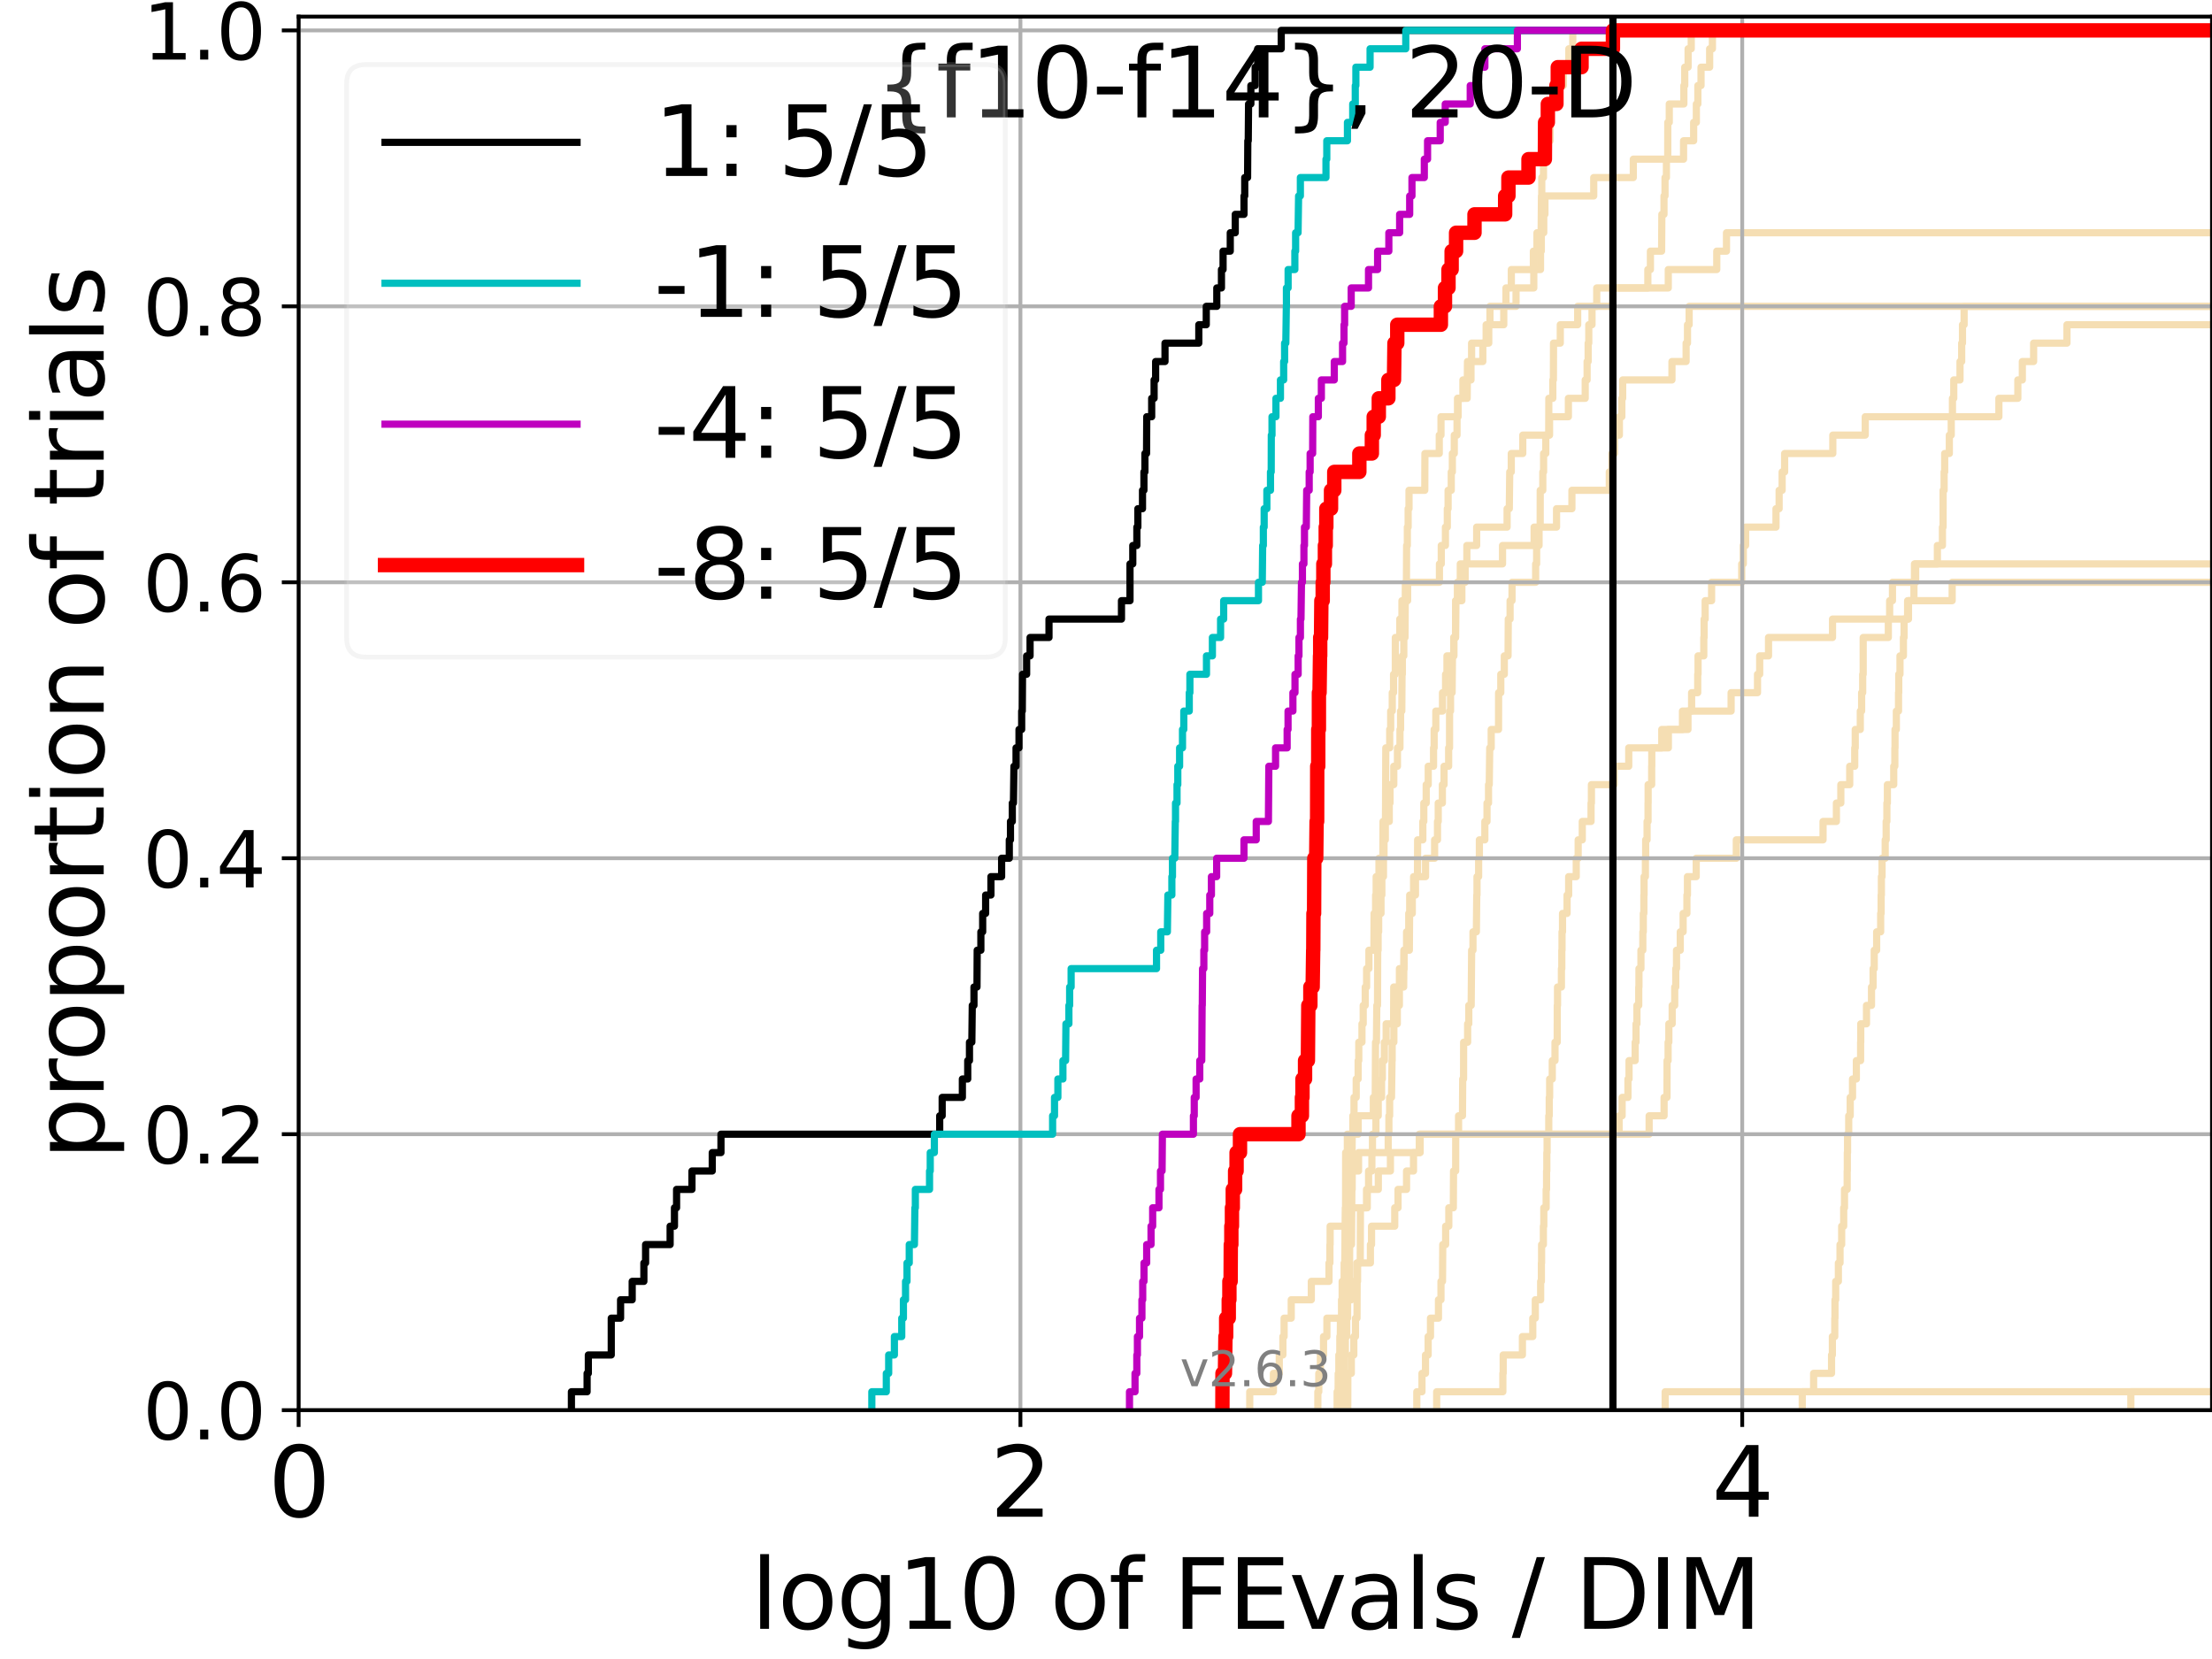 <?xml version="1.0" encoding="utf-8" standalone="no"?>
<!DOCTYPE svg PUBLIC "-//W3C//DTD SVG 1.1//EN"
  "http://www.w3.org/Graphics/SVG/1.1/DTD/svg11.dtd">
<svg xmlns:xlink="http://www.w3.org/1999/xlink" width="460.8pt" height="345.6pt" viewBox="0 0 460.8 345.6" xmlns="http://www.w3.org/2000/svg" version="1.1">
 <defs>
  <style type="text/css">*{stroke-linejoin: round; stroke-linecap: butt}</style>
 </defs>
 <g id="figure_1">
  <g id="patch_1">
   <path d="M 0 345.6 
L 460.8 345.6 
L 460.8 0 
L 0 0 
z
" style="fill: #ffffff"/>
  </g>
  <g id="axes_1">
   <g id="patch_2">
    <path d="M 62.208 293.76 
L 460.8 293.76 
L 460.8 3.456 
L 62.208 3.456 
z
" style="fill: #ffffff"/>
   </g>
   <g id="line2d_1"/>
   <g id="line2d_2"/>
   <g id="line2d_3"/>
   <g id="line2d_4">
    <path d="M 280.765 293.76 
L 280.781 286.095 
L 281.507 286.095 
L 281.507 282.263 
L 282.026 282.263 
L 282.026 278.43 
L 282.369 278.43 
L 282.369 274.598 
L 282.689 274.598 
L 282.718 266.933 
L 282.807 266.933 
L 282.807 263.101 
L 283.364 263.101 
L 283.404 251.604 
L 284.673 251.604 
L 284.673 247.771 
L 285.101 247.771 
L 285.101 243.939 
L 285.791 243.939 
L 285.791 240.106 
L 285.911 240.106 
L 285.911 236.274 
L 286.632 236.274 
L 286.632 232.442 
L 287.111 232.442 
L 287.111 228.609 
L 287.808 228.609 
L 287.808 224.777 
L 287.967 224.777 
L 287.967 220.944 
L 288.385 220.944 
L 288.385 217.112 
L 288.761 217.112 
L 288.761 213.28 
L 290.312 213.28 
L 290.343 205.615 
L 291.526 205.615 
L 291.526 201.782 
L 292.492 201.782 
L 292.492 197.95 
L 293.593 197.95 
L 293.646 190.285 
L 294.205 190.285 
L 294.205 186.453 
L 294.479 186.453 
L 294.479 182.621 
L 296.969 182.621 
L 296.969 178.788 
L 298.855 178.788 
L 298.855 174.956 
L 299.456 174.956 
L 299.456 171.123 
L 299.609 171.123 
L 299.609 167.291 
L 300.473 167.291 
L 300.473 163.459 
L 300.826 163.459 
L 300.826 159.626 
L 301.776 159.626 
L 301.776 155.794 
L 301.966 155.794 
L 301.972 148.129 
L 302.174 148.129 
L 302.174 144.297 
L 302.503 144.297 
L 302.575 136.632 
L 302.871 136.632 
L 302.871 132.799 
L 303.207 132.799 
L 303.244 125.135 
L 303.604 125.135 
L 303.604 121.302 
L 304.206 121.302 
L 304.206 117.47 
L 305.574 117.47 
L 305.574 113.637 
L 307.618 113.637 
L 307.618 109.805 
L 313.957 109.805 
L 313.957 105.973 
L 314.414 105.973 
L 314.506 98.308 
L 314.827 98.308 
L 314.827 94.475 
L 317.222 94.475 
L 317.222 90.643 
L 322.8 90.643 
L 322.8 86.811 
L 326.723 86.811 
L 326.723 82.978 
L 330.228 82.978 
L 330.228 79.146 
L 330.622 79.146 
L 330.622 75.313 
L 330.841 75.313 
L 330.841 71.481 
L 330.971 71.481 
L 330.971 67.649 
L 331.647 67.649 
L 331.647 63.816 
L 332.628 63.816 
L 332.628 59.984 
L 347.533 59.984 
L 347.533 56.151 
L 357.635 56.151 
L 357.635 52.319 
L 359.661 52.319 
L 359.661 48.487 
L 359.661 48.487 
L 460.8 48.487 
L 460.8 48.487 
" clip-path="url(#pbc0cf08d7f)" style="fill: none; stroke: #f5deb3; stroke-width: 1.5; stroke-linecap: square"/>
   </g>
   <g id="line2d_5"/>
   <g id="line2d_6"/>
   <g id="line2d_7">
    <path d="M 279.977 293.76 
L 280.08 282.263 
L 280.262 282.263 
L 280.262 278.43 
L 280.55 278.43 
L 280.55 274.598 
L 280.733 274.598 
L 280.733 270.766 
L 280.969 270.766 
L 280.969 266.933 
L 281.127 266.933 
L 281.163 259.268 
L 281.544 259.268 
L 281.619 247.771 
L 281.682 247.771 
L 281.682 243.939 
L 283.013 243.939 
L 283.013 240.106 
L 289.188 240.106 
L 289.188 236.274 
L 289.333 236.274 
L 289.333 232.442 
L 289.49 232.442 
L 289.49 228.609 
L 289.876 228.609 
L 289.985 220.944 
L 290.014 220.944 
L 290.014 217.112 
L 290.368 217.112 
L 290.368 213.28 
L 291.084 213.28 
L 291.084 209.447 
L 291.516 209.447 
L 291.516 205.615 
L 292.41 205.615 
L 292.473 197.95 
L 293.014 197.95 
L 293.014 194.118 
L 293.468 194.118 
L 293.468 190.285 
L 293.666 190.285 
L 293.666 186.453 
L 294.869 186.453 
L 294.869 182.621 
L 295.287 182.621 
L 295.32 174.956 
L 296.402 174.956 
L 296.402 171.123 
L 296.605 171.123 
L 296.605 167.291 
L 297.104 167.291 
L 297.104 163.459 
L 297.526 163.459 
L 297.526 159.626 
L 298.634 159.626 
L 298.634 155.794 
L 298.759 155.794 
L 298.759 151.961 
L 299.106 151.961 
L 299.106 148.129 
L 300.499 148.129 
L 300.499 144.297 
L 301.142 144.297 
L 301.142 140.464 
L 301.428 140.464 
L 301.428 136.632 
L 302.839 136.632 
L 302.839 132.799 
L 303.223 132.799 
L 303.269 125.135 
L 304.533 125.135 
L 304.533 121.302 
L 305.214 121.302 
L 305.214 117.47 
L 313.003 117.47 
L 313.003 113.637 
L 319.586 113.637 
L 319.586 109.805 
L 324.256 109.805 
L 324.256 105.973 
L 327.458 105.973 
L 327.458 102.14 
L 335.249 102.14 
L 335.249 98.308 
L 335.807 98.308 
L 335.807 94.475 
L 336.339 94.475 
L 336.339 90.643 
L 337.349 90.643 
L 337.349 86.811 
L 337.861 86.811 
L 337.861 82.978 
L 338.036 82.978 
L 338.036 79.146 
L 348.3 79.146 
L 348.3 75.313 
L 351.247 75.313 
L 351.247 71.481 
L 351.537 71.481 
L 351.537 67.649 
L 351.88 67.649 
L 351.88 63.816 
L 461.8 63.816 
L 461.8 63.816 
" clip-path="url(#pbc0cf08d7f)" style="fill: none; stroke: #f5deb3; stroke-width: 1.5; stroke-linecap: square"/>
   </g>
   <g id="line2d_8"/>
   <g id="line2d_9">
    <path d="M 278.548 293.76 
L 278.548 289.928 
L 278.828 289.928 
L 278.828 286.095 
L 278.976 286.095 
L 278.976 282.263 
L 279.125 282.263 
L 279.125 278.43 
L 279.419 278.43 
L 279.419 274.598 
L 279.591 274.598 
L 279.591 270.766 
L 279.898 270.766 
L 279.898 266.933 
L 280.012 266.933 
L 280.012 263.101 
L 280.144 263.101 
L 280.251 251.604 
L 280.309 251.604 
L 280.323 240.106 
L 280.678 240.106 
L 280.678 236.274 
L 282.932 236.274 
L 282.932 232.442 
L 286.093 232.442 
L 286.093 228.609 
L 286.486 228.609 
L 286.547 217.112 
L 286.736 217.112 
L 286.814 209.447 
L 286.963 209.447 
L 287.003 197.95 
L 287.088 197.95 
L 287.088 194.118 
L 287.201 194.118 
L 287.201 190.285 
L 287.689 190.285 
L 287.689 186.453 
L 287.867 186.453 
L 287.867 182.621 
L 288.2 182.621 
L 288.2 178.788 
L 288.313 178.788 
L 288.313 174.956 
L 288.586 174.956 
L 288.586 171.123 
L 289.408 171.123 
L 289.408 167.291 
L 289.566 167.291 
L 289.566 163.459 
L 290.35 163.459 
L 290.35 159.626 
L 291.116 159.626 
L 291.116 155.794 
L 291.638 155.794 
L 291.638 151.961 
L 291.769 151.961 
L 291.769 148.129 
L 292.022 148.129 
L 292.07 140.464 
L 292.14 140.464 
L 292.14 136.632 
L 292.44 136.632 
L 292.44 132.799 
L 292.689 132.799 
L 292.767 121.302 
L 292.986 121.302 
L 293.024 113.637 
L 293.176 113.637 
L 293.176 109.805 
L 293.343 109.805 
L 293.343 105.973 
L 293.523 105.973 
L 293.523 102.14 
L 296.806 102.14 
L 296.838 94.475 
L 299.825 94.475 
L 299.825 90.643 
L 300.185 90.643 
L 300.185 86.811 
L 303.632 86.811 
L 303.632 82.978 
L 305.64 82.978 
L 305.703 75.313 
L 308.898 75.313 
L 308.898 71.481 
L 310.136 71.481 
L 310.136 67.649 
L 313.263 67.649 
L 313.263 63.816 
L 315.817 63.816 
L 315.817 59.984 
L 319.519 59.984 
L 319.519 56.151 
L 320.916 56.151 
L 320.916 52.319 
L 321.081 52.319 
L 321.081 48.487 
L 321.591 48.487 
L 321.591 44.654 
L 321.836 44.654 
L 321.836 40.822 
L 332.005 40.822 
L 332.005 36.989 
L 340.248 36.989 
L 340.248 33.157 
L 350.718 33.157 
L 350.718 29.325 
L 352.818 29.325 
L 352.818 25.492 
L 353.382 25.492 
L 353.382 21.66 
L 353.698 21.66 
L 353.698 17.827 
L 354.356 17.827 
L 354.356 13.995 
L 356.15 13.995 
L 356.15 10.163 
L 356.728 10.163 
L 356.728 6.33 
L 356.728 6.33 
L 460.8 6.33 
L 460.8 6.33 
" clip-path="url(#pbc0cf08d7f)" style="fill: none; stroke: #f5deb3; stroke-width: 1.5; stroke-linecap: square"/>
   </g>
   <g id="line2d_10"/>
   <g id="line2d_11">
    <path d="M 443.892 293.76 
L 443.892 289.928 
L 461.8 289.928 
" clip-path="url(#pbc0cf08d7f)" style="fill: none; stroke: #f5deb3; stroke-width: 1.5; stroke-linecap: square"/>
   </g>
   <g id="line2d_12">
    <path d="M 346.885 293.76 
L 346.885 289.928 
L 346.885 289.928 
L 346.885 289.928 
L 460.8 289.928 
" clip-path="url(#pbc0cf08d7f)" style="fill: none; stroke: #f5deb3; stroke-width: 1.5; stroke-linecap: square"/>
   </g>
   <g id="line2d_13"/>
   <g id="line2d_14"/>
   <g id="line2d_15"/>
   <g id="line2d_16">
    <path clip-path="url(#pbc0cf08d7f)" style="fill: none; stroke: #f5deb3; stroke-width: 1.5; stroke-linecap: square"/>
   </g>
   <g id="line2d_17">
    <path d="M 375.442 293.76 
L 375.442 289.928 
L 377.81 289.928 
L 377.81 286.095 
L 381.543 286.095 
L 381.543 282.263 
L 381.716 282.263 
L 381.716 278.43 
L 382.217 278.43 
L 382.217 274.598 
L 382.261 274.598 
L 382.261 270.766 
L 382.408 270.766 
L 382.408 266.933 
L 382.968 266.933 
L 382.968 263.101 
L 383.31 263.101 
L 383.31 259.268 
L 383.655 259.268 
L 383.655 255.436 
L 384.076 255.436 
L 384.076 251.604 
L 384.241 251.604 
L 384.241 247.771 
L 384.801 247.771 
L 384.801 243.939 
L 384.829 243.939 
L 384.829 240.106 
L 384.88 240.106 
L 384.88 236.274 
L 385.119 236.274 
L 385.119 232.442 
L 385.431 232.442 
L 385.431 228.609 
L 385.914 228.609 
L 385.914 224.777 
L 386.713 224.777 
L 386.713 220.944 
L 387.598 220.944 
L 387.598 217.112 
L 387.63 217.112 
L 387.63 213.28 
L 388.826 213.28 
L 388.826 209.447 
L 389.869 209.447 
L 389.869 205.615 
L 390.2 205.615 
L 390.2 201.782 
L 390.438 201.782 
L 390.438 197.95 
L 390.943 197.95 
L 390.943 194.118 
L 391.777 194.118 
L 391.777 190.285 
L 391.874 190.285 
L 391.874 186.453 
L 391.93 186.453 
L 391.93 182.621 
L 392.066 182.621 
L 392.066 178.788 
L 392.722 178.788 
L 392.722 174.956 
L 392.922 174.956 
L 392.922 171.123 
L 393.071 171.123 
L 393.071 167.291 
L 393.177 167.291 
L 393.177 163.459 
L 394.498 163.459 
L 394.498 159.626 
L 394.73 159.626 
L 394.73 155.794 
L 394.769 155.794 
L 394.769 151.961 
L 395.044 151.961 
L 395.044 148.129 
L 395.497 148.129 
L 395.497 144.297 
L 395.544 144.297 
L 395.544 140.464 
L 395.802 140.464 
L 395.802 136.632 
L 396.516 136.632 
L 396.516 132.799 
L 396.656 132.799 
L 396.656 128.967 
L 397.391 128.967 
L 397.391 125.135 
L 398.709 125.135 
L 398.709 121.302 
L 399.069 121.302 
L 399.069 117.47 
L 403.593 117.47 
L 403.593 113.637 
L 404.645 113.637 
L 404.645 109.805 
L 404.782 109.805 
L 404.782 105.973 
L 404.787 105.973 
L 404.787 102.14 
L 404.995 102.14 
L 404.995 98.308 
L 405.113 98.308 
L 405.113 94.475 
L 406.083 94.475 
L 406.083 90.643 
L 406.478 90.643 
L 406.478 86.811 
L 406.73 86.811 
L 406.73 82.978 
L 407.005 82.978 
L 407.005 79.146 
L 408.305 79.146 
L 408.305 75.313 
L 408.655 75.313 
L 408.655 71.481 
L 408.821 71.481 
L 408.821 67.649 
L 409.163 67.649 
L 409.163 63.816 
L 409.163 63.816 
L 409.163 63.816 
L 460.8 63.816 
" clip-path="url(#pbc0cf08d7f)" style="fill: none; stroke: #f5deb3; stroke-width: 1.5; stroke-linecap: square"/>
   </g>
   <g id="line2d_18">
    <path d="M 260.345 293.76 
L 260.345 289.928 
L 265.272 289.928 
L 265.272 286.095 
L 266.494 286.095 
L 266.494 282.263 
L 267.246 282.263 
L 267.246 278.43 
L 267.505 278.43 
L 267.505 274.598 
L 268.988 274.598 
L 268.988 270.766 
L 273.17 270.766 
L 273.17 266.933 
L 276.855 266.933 
L 276.855 263.101 
L 277.046 263.101 
L 277.046 259.268 
L 277.089 259.268 
L 277.089 255.436 
L 281.085 255.436 
L 281.085 251.604 
L 284.831 251.604 
L 284.831 247.771 
L 287.13 247.771 
L 287.13 243.939 
L 289.651 243.939 
L 289.651 240.106 
L 295.845 240.106 
L 295.845 236.274 
L 337.29 236.274 
L 337.29 232.442 
L 337.918 232.442 
L 337.918 228.609 
L 339.132 228.609 
L 339.132 224.777 
L 339.36 224.777 
L 339.36 220.944 
L 340.633 220.944 
L 340.633 217.112 
L 340.817 217.112 
L 340.817 213.28 
L 341.001 213.28 
L 341.001 209.447 
L 341.379 209.447 
L 341.379 205.615 
L 341.425 205.615 
L 341.425 201.782 
L 341.839 201.782 
L 341.839 197.95 
L 342.229 197.95 
L 342.229 194.118 
L 342.33 194.118 
L 342.33 190.285 
L 342.446 190.285 
L 342.446 186.453 
L 342.488 186.453 
L 342.488 182.621 
L 342.769 182.621 
L 342.769 178.788 
L 342.823 178.788 
L 342.823 174.956 
L 343.115 174.956 
L 343.115 171.123 
L 343.316 171.123 
L 343.316 167.291 
L 343.337 167.291 
L 343.337 163.459 
L 344.074 163.459 
L 344.074 159.626 
L 344.098 159.626 
L 344.098 155.794 
L 347.552 155.794 
L 347.552 151.961 
L 351.636 151.961 
L 351.636 148.129 
L 360.623 148.129 
L 360.623 144.297 
L 366.122 144.297 
L 366.122 140.464 
L 366.575 140.464 
L 366.575 136.632 
L 368.415 136.632 
L 368.415 132.799 
L 381.747 132.799 
L 381.747 128.967 
L 397.574 128.967 
L 397.574 125.135 
L 406.672 125.135 
L 406.672 121.302 
L 406.672 121.302 
L 406.672 121.302 
L 460.8 121.302 
" clip-path="url(#pbc0cf08d7f)" style="fill: none; stroke: #f5deb3; stroke-width: 1.5; stroke-linecap: square"/>
   </g>
   <g id="line2d_19"/>
   <g id="line2d_20"/>
   <g id="line2d_21"/>
   <g id="line2d_22"/>
   <g id="line2d_23"/>
   <g id="line2d_24">
    <path d="M 295.146 293.76 
L 295.146 289.928 
L 296.224 289.928 
L 296.224 286.095 
L 296.957 286.095 
L 296.957 282.263 
L 297.509 282.263 
L 297.509 278.43 
L 297.995 278.43 
L 297.995 274.598 
L 299.66 274.598 
L 299.66 270.766 
L 300.181 270.766 
L 300.181 266.933 
L 300.502 266.933 
L 300.553 259.268 
L 301.155 259.268 
L 301.155 255.436 
L 301.814 255.436 
L 301.814 251.604 
L 302.756 251.604 
L 302.798 243.939 
L 303.243 243.939 
L 303.255 236.274 
L 303.845 236.274 
L 303.845 232.442 
L 304.659 232.442 
L 304.709 224.777 
L 304.888 224.777 
L 304.902 217.112 
L 305.734 217.112 
L 305.734 213.28 
L 305.976 213.28 
L 305.976 209.447 
L 306.473 209.447 
L 306.57 197.95 
L 306.848 197.95 
L 306.848 194.118 
L 307.557 194.118 
L 307.634 186.453 
L 307.688 186.453 
L 307.688 182.621 
L 308.025 182.621 
L 308.025 178.788 
L 308.181 178.788 
L 308.181 174.956 
L 309.32 174.956 
L 309.32 171.123 
L 309.772 171.123 
L 309.772 167.291 
L 310.087 167.291 
L 310.087 163.459 
L 310.237 163.459 
L 310.339 155.794 
L 310.645 155.794 
L 310.645 151.961 
L 312.173 151.961 
L 312.186 144.297 
L 312.643 144.297 
L 312.643 140.464 
L 313.376 140.464 
L 313.376 136.632 
L 314.154 136.632 
L 314.203 128.967 
L 314.579 128.967 
L 314.579 125.135 
L 314.982 125.135 
L 314.982 121.302 
L 319.904 121.302 
L 319.904 117.47 
L 320.109 117.47 
L 320.109 113.637 
L 320.614 113.637 
L 320.614 109.805 
L 320.848 109.805 
L 320.858 102.14 
L 321.395 102.14 
L 321.395 98.308 
L 321.561 98.308 
L 321.561 94.475 
L 322.019 94.475 
L 322.019 90.643 
L 322.623 90.643 
L 322.649 82.978 
L 323.479 82.978 
L 323.479 79.146 
L 323.603 79.146 
L 323.626 71.481 
L 325.035 71.481 
L 325.035 67.649 
L 328.66 67.649 
L 328.66 63.816 
L 335.991 63.816 
L 335.991 59.984 
L 343.275 59.984 
L 343.275 56.151 
L 343.812 56.151 
L 343.812 52.319 
L 346.146 52.319 
L 346.195 44.654 
L 346.639 44.654 
L 346.639 40.822 
L 346.853 40.822 
L 346.853 36.989 
L 347.147 36.989 
L 347.147 33.157 
L 347.421 33.157 
L 347.431 25.492 
L 347.74 25.492 
L 347.74 21.66 
L 350.779 21.66 
L 350.779 17.827 
L 350.964 17.827 
L 350.964 13.995 
L 351.662 13.995 
L 351.662 10.163 
L 352.317 10.163 
L 352.317 6.33 
L 352.317 6.33 
L 460.8 6.33 
L 460.8 6.33 
" clip-path="url(#pbc0cf08d7f)" style="fill: none; stroke: #f5deb3; stroke-width: 1.5; stroke-linecap: square"/>
   </g>
   <g id="line2d_25"/>
   <g id="line2d_26">
    <path d="M 299.286 293.76 
L 299.286 289.928 
L 313.071 289.928 
L 313.071 286.095 
L 313.141 286.095 
L 313.141 282.263 
L 317.146 282.263 
L 317.146 278.43 
L 319.305 278.43 
L 319.305 274.598 
L 319.83 274.598 
L 319.83 270.766 
L 320.946 270.766 
L 320.946 266.933 
L 321.1 266.933 
L 321.1 263.101 
L 321.143 263.101 
L 321.143 259.268 
L 321.513 259.268 
L 321.513 255.436 
L 321.603 255.436 
L 321.603 251.604 
L 322.092 251.604 
L 322.092 247.771 
L 322.179 247.771 
L 322.179 243.939 
L 322.232 243.939 
L 322.232 240.106 
L 322.289 240.106 
L 322.289 236.274 
L 322.636 236.274 
L 322.636 232.442 
L 322.733 232.442 
L 322.733 228.609 
L 322.819 228.609 
L 322.819 224.777 
L 323.367 224.777 
L 323.367 220.944 
L 323.936 220.944 
L 323.936 217.112 
L 324.396 217.112 
L 324.396 213.28 
L 324.404 213.28 
L 324.404 209.447 
L 324.463 209.447 
L 324.463 205.615 
L 325.273 205.615 
L 325.273 201.782 
L 325.353 201.782 
L 325.353 197.95 
L 325.398 197.95 
L 325.398 194.118 
L 325.501 194.118 
L 325.501 190.285 
L 326.449 190.285 
L 326.449 186.453 
L 326.781 186.453 
L 326.781 182.621 
L 328.361 182.621 
L 328.361 178.788 
L 328.761 178.788 
L 328.761 174.956 
L 329.616 174.956 
L 329.616 171.123 
L 331.445 171.123 
L 331.445 167.291 
L 331.522 167.291 
L 331.522 163.459 
L 336.261 163.459 
L 336.261 159.626 
L 339.296 159.626 
L 339.296 155.794 
L 346.176 155.794 
L 346.176 151.961 
L 350.489 151.961 
L 350.489 148.129 
L 352.394 148.129 
L 352.394 144.297 
L 353.665 144.297 
L 353.665 140.464 
L 353.735 140.464 
L 353.735 136.632 
L 354.931 136.632 
L 354.931 132.799 
L 354.999 132.799 
L 354.999 128.967 
L 355.216 128.967 
L 355.216 125.135 
L 356.556 125.135 
L 356.556 121.302 
L 362.832 121.302 
L 362.832 117.47 
L 363.162 117.47 
L 363.162 113.637 
L 363.643 113.637 
L 363.643 109.805 
L 369.971 109.805 
L 369.971 105.973 
L 370.624 105.973 
L 370.624 102.14 
L 371.253 102.14 
L 371.253 98.308 
L 371.772 98.308 
L 371.772 94.475 
L 381.808 94.475 
L 381.808 90.643 
L 388.565 90.643 
L 388.565 86.811 
L 416.404 86.811 
L 416.404 82.978 
L 420.353 82.978 
L 420.353 79.146 
L 421.289 79.146 
L 421.289 75.313 
L 423.641 75.313 
L 423.641 71.481 
L 430.585 71.481 
L 430.585 67.649 
L 430.585 67.649 
L 430.585 67.649 
L 460.8 67.649 
" clip-path="url(#pbc0cf08d7f)" style="fill: none; stroke: #f5deb3; stroke-width: 1.5; stroke-linecap: square"/>
   </g>
   <g id="line2d_27">
    <path d="M 274.532 293.76 
L 274.532 289.928 
L 274.729 289.928 
L 274.729 286.095 
L 275.063 286.095 
L 275.063 282.263 
L 275.717 282.263 
L 275.717 278.43 
L 276.419 278.43 
L 276.419 274.598 
L 279.759 274.598 
L 279.759 270.766 
L 281.513 270.766 
L 281.513 266.933 
L 282.643 266.933 
L 282.643 263.101 
L 285.483 263.101 
L 285.483 259.268 
L 285.717 259.268 
L 285.717 255.436 
L 290.55 255.436 
L 290.55 251.604 
L 291.235 251.604 
L 291.235 247.771 
L 293.01 247.771 
L 293.01 243.939 
L 294.46 243.939 
L 294.46 240.106 
L 295.665 240.106 
L 295.665 236.274 
L 343.546 236.274 
L 343.546 232.442 
L 346.66 232.442 
L 346.66 228.609 
L 347.266 228.609 
L 347.266 224.777 
L 347.28 224.777 
L 347.28 220.944 
L 347.498 220.944 
L 347.498 217.112 
L 347.651 217.112 
L 347.651 213.28 
L 348.347 213.28 
L 348.347 209.447 
L 348.874 209.447 
L 348.874 205.615 
L 349.095 205.615 
L 349.095 201.782 
L 349.25 201.782 
L 349.25 197.95 
L 350.03 197.95 
L 350.03 194.118 
L 350.628 194.118 
L 350.628 190.285 
L 351.415 190.285 
L 351.415 186.453 
L 351.528 186.453 
L 351.528 182.621 
L 353.353 182.621 
L 353.353 178.788 
L 361.705 178.788 
L 361.705 174.956 
L 379.773 174.956 
L 379.773 171.123 
L 382.555 171.123 
L 382.555 167.291 
L 383.479 167.291 
L 383.479 163.459 
L 385.331 163.459 
L 385.331 159.626 
L 386.374 159.626 
L 386.374 155.794 
L 386.481 155.794 
L 386.481 151.961 
L 387.533 151.961 
L 387.533 148.129 
L 387.811 148.129 
L 387.811 144.297 
L 388.032 144.297 
L 388.032 140.464 
L 388.133 140.464 
L 388.133 136.632 
L 388.136 136.632 
L 388.136 132.799 
L 393.374 132.799 
L 393.374 128.967 
L 393.649 128.967 
L 393.649 125.135 
L 394.235 125.135 
L 394.235 121.302 
L 398.82 121.302 
L 398.82 117.47 
L 398.82 117.47 
L 398.82 117.47 
L 460.8 117.47 
" clip-path="url(#pbc0cf08d7f)" style="fill: none; stroke: #f5deb3; stroke-width: 1.5; stroke-linecap: square"/>
   </g>
   <g id="line2d_28">
    <path d="M 278.748 293.76 
L 278.806 286.095 
L 278.92 286.095 
L 278.92 282.263 
L 279.191 282.263 
L 279.237 274.598 
L 279.468 274.598 
L 279.468 270.766 
L 279.596 270.766 
L 279.596 266.933 
L 280.132 266.933 
L 280.231 259.268 
L 280.274 259.268 
L 280.274 255.436 
L 280.862 255.436 
L 280.862 251.604 
L 281.175 251.604 
L 281.175 247.771 
L 281.623 247.771 
L 281.686 236.274 
L 281.818 236.274 
L 281.818 232.442 
L 282.067 232.442 
L 282.067 228.609 
L 282.523 228.609 
L 282.523 224.777 
L 282.925 224.777 
L 282.925 220.944 
L 283.059 220.944 
L 283.059 217.112 
L 283.723 217.112 
L 283.723 213.28 
L 283.98 213.28 
L 283.98 209.447 
L 284.401 209.447 
L 284.401 205.615 
L 284.691 205.615 
L 284.691 201.782 
L 285.168 201.782 
L 285.168 197.95 
L 286.213 197.95 
L 286.247 190.285 
L 286.564 190.285 
L 286.564 186.453 
L 286.681 186.453 
L 286.681 182.621 
L 287.269 182.621 
L 287.269 178.788 
L 288.073 178.788 
L 288.108 171.123 
L 288.621 171.123 
L 288.688 155.794 
L 289.499 155.794 
L 289.499 151.961 
L 289.706 151.961 
L 289.706 148.129 
L 290.032 148.129 
L 290.032 144.297 
L 290.302 144.297 
L 290.302 140.464 
L 290.665 140.464 
L 290.676 132.799 
L 291.6 132.799 
L 291.6 128.967 
L 292.051 128.967 
L 292.051 125.135 
L 293.233 125.135 
L 293.233 121.302 
L 299.861 121.302 
L 299.861 117.47 
L 300.243 117.47 
L 300.243 113.637 
L 301.109 113.637 
L 301.109 109.805 
L 301.503 109.805 
L 301.503 105.973 
L 301.667 105.973 
L 301.667 102.14 
L 302.323 102.14 
L 302.323 98.308 
L 302.554 98.308 
L 302.554 94.475 
L 302.953 94.475 
L 302.953 90.643 
L 303.527 90.643 
L 303.527 86.811 
L 303.746 86.811 
L 303.746 82.978 
L 304.753 82.978 
L 304.753 79.146 
L 306.435 79.146 
L 306.435 75.313 
L 306.56 75.313 
L 306.56 71.481 
L 309.591 71.481 
L 309.591 67.649 
L 310.383 67.649 
L 310.383 63.816 
L 313.719 63.816 
L 313.719 59.984 
L 314.837 59.984 
L 314.837 56.151 
L 319.431 56.151 
L 319.431 52.319 
L 320.177 52.319 
L 320.177 48.487 
L 321.047 48.487 
L 321.115 40.822 
L 321.178 40.822 
L 321.178 36.989 
L 321.538 36.989 
L 321.538 33.157 
L 321.66 33.157 
L 321.66 29.325 
L 322.914 29.325 
L 322.963 21.66 
L 324.688 21.66 
L 324.688 17.827 
L 325.682 17.827 
L 325.682 13.995 
L 326.817 13.995 
L 326.817 10.163 
L 327.643 10.163 
L 327.643 6.33 
L 327.643 6.33 
L 460.8 6.33 
L 460.8 6.33 
" clip-path="url(#pbc0cf08d7f)" style="fill: none; stroke: #f5deb3; stroke-width: 1.5; stroke-linecap: square"/>
   </g>
   <g id="line2d_29"/>
   <g id="line2d_30"/>
   <g id="matplotlib.axis_1">
    <g id="xtick_1">
     <g id="line2d_31">
      <path d="M 62.208 293.76 
L 62.208 3.456 
" clip-path="url(#pbc0cf08d7f)" style="fill: none; stroke: #b0b0b0; stroke-width: 0.8; stroke-linecap: square"/>
     </g>
     <g id="line2d_32">
      <defs>
       <path id="mdc32cf4b72" d="M 0 0 
L 0 3.5 
" style="stroke: #000000; stroke-width: 0.8"/>
      </defs>
      <g>
       <use xlink:href="#mdc32cf4b72" x="62.208" y="293.76" style="stroke: #000000; stroke-width: 0.8"/>
      </g>
     </g>
     <g id="text_1">
      <!-- 0 -->
      <g transform="translate(55.846 315.957)scale(0.2 -0.2)">
       <defs>
        <path id="DejaVuSans-30" d="M 2034 4250 
Q 1547 4250 1301 3770 
Q 1056 3291 1056 2328 
Q 1056 1369 1301 889 
Q 1547 409 2034 409 
Q 2525 409 2770 889 
Q 3016 1369 3016 2328 
Q 3016 3291 2770 3770 
Q 2525 4250 2034 4250 
z
M 2034 4750 
Q 2819 4750 3233 4129 
Q 3647 3509 3647 2328 
Q 3647 1150 3233 529 
Q 2819 -91 2034 -91 
Q 1250 -91 836 529 
Q 422 1150 422 2328 
Q 422 3509 836 4129 
Q 1250 4750 2034 4750 
z
" transform="scale(0.016)"/>
       </defs>
       <use xlink:href="#DejaVuSans-30"/>
      </g>
     </g>
    </g>
    <g id="xtick_2">
     <g id="line2d_33">
      <path d="M 212.572 293.76 
L 212.572 3.456 
" clip-path="url(#pbc0cf08d7f)" style="fill: none; stroke: #b0b0b0; stroke-width: 0.8; stroke-linecap: square"/>
     </g>
     <g id="line2d_34">
      <g>
       <use xlink:href="#mdc32cf4b72" x="212.572" y="293.76" style="stroke: #000000; stroke-width: 0.8"/>
      </g>
     </g>
     <g id="text_2">
      <!-- 2 -->
      <g transform="translate(206.21 315.957)scale(0.2 -0.2)">
       <defs>
        <path id="DejaVuSans-32" d="M 1228 531 
L 3431 531 
L 3431 0 
L 469 0 
L 469 531 
Q 828 903 1448 1529 
Q 2069 2156 2228 2338 
Q 2531 2678 2651 2914 
Q 2772 3150 2772 3378 
Q 2772 3750 2511 3984 
Q 2250 4219 1831 4219 
Q 1534 4219 1204 4116 
Q 875 4013 500 3803 
L 500 4441 
Q 881 4594 1212 4672 
Q 1544 4750 1819 4750 
Q 2544 4750 2975 4387 
Q 3406 4025 3406 3419 
Q 3406 3131 3298 2873 
Q 3191 2616 2906 2266 
Q 2828 2175 2409 1742 
Q 1991 1309 1228 531 
z
" transform="scale(0.016)"/>
       </defs>
       <use xlink:href="#DejaVuSans-32"/>
      </g>
     </g>
    </g>
    <g id="xtick_3">
     <g id="line2d_35">
      <path d="M 362.936 293.76 
L 362.936 3.456 
" clip-path="url(#pbc0cf08d7f)" style="fill: none; stroke: #b0b0b0; stroke-width: 0.8; stroke-linecap: square"/>
     </g>
     <g id="line2d_36">
      <g>
       <use xlink:href="#mdc32cf4b72" x="362.936" y="293.76" style="stroke: #000000; stroke-width: 0.8"/>
      </g>
     </g>
     <g id="text_3">
      <!-- 4 -->
      <g transform="translate(356.574 315.957)scale(0.2 -0.2)">
       <defs>
        <path id="DejaVuSans-34" d="M 2419 4116 
L 825 1625 
L 2419 1625 
L 2419 4116 
z
M 2253 4666 
L 3047 4666 
L 3047 1625 
L 3713 1625 
L 3713 1100 
L 3047 1100 
L 3047 0 
L 2419 0 
L 2419 1100 
L 313 1100 
L 313 1709 
L 2253 4666 
z
" transform="scale(0.016)"/>
       </defs>
       <use xlink:href="#DejaVuSans-34"/>
      </g>
     </g>
    </g>
    <g id="text_4">
     <!-- log10 of FEvals / DIM -->
     <g transform="translate(156.431 339.313)scale(0.2 -0.2)">
      <defs>
       <path id="DejaVuSans-6c" d="M 603 4863 
L 1178 4863 
L 1178 0 
L 603 0 
L 603 4863 
z
" transform="scale(0.016)"/>
       <path id="DejaVuSans-6f" d="M 1959 3097 
Q 1497 3097 1228 2736 
Q 959 2375 959 1747 
Q 959 1119 1226 758 
Q 1494 397 1959 397 
Q 2419 397 2687 759 
Q 2956 1122 2956 1747 
Q 2956 2369 2687 2733 
Q 2419 3097 1959 3097 
z
M 1959 3584 
Q 2709 3584 3137 3096 
Q 3566 2609 3566 1747 
Q 3566 888 3137 398 
Q 2709 -91 1959 -91 
Q 1206 -91 779 398 
Q 353 888 353 1747 
Q 353 2609 779 3096 
Q 1206 3584 1959 3584 
z
" transform="scale(0.016)"/>
       <path id="DejaVuSans-67" d="M 2906 1791 
Q 2906 2416 2648 2759 
Q 2391 3103 1925 3103 
Q 1463 3103 1205 2759 
Q 947 2416 947 1791 
Q 947 1169 1205 825 
Q 1463 481 1925 481 
Q 2391 481 2648 825 
Q 2906 1169 2906 1791 
z
M 3481 434 
Q 3481 -459 3084 -895 
Q 2688 -1331 1869 -1331 
Q 1566 -1331 1297 -1286 
Q 1028 -1241 775 -1147 
L 775 -588 
Q 1028 -725 1275 -790 
Q 1522 -856 1778 -856 
Q 2344 -856 2625 -561 
Q 2906 -266 2906 331 
L 2906 616 
Q 2728 306 2450 153 
Q 2172 0 1784 0 
Q 1141 0 747 490 
Q 353 981 353 1791 
Q 353 2603 747 3093 
Q 1141 3584 1784 3584 
Q 2172 3584 2450 3431 
Q 2728 3278 2906 2969 
L 2906 3500 
L 3481 3500 
L 3481 434 
z
" transform="scale(0.016)"/>
       <path id="DejaVuSans-31" d="M 794 531 
L 1825 531 
L 1825 4091 
L 703 3866 
L 703 4441 
L 1819 4666 
L 2450 4666 
L 2450 531 
L 3481 531 
L 3481 0 
L 794 0 
L 794 531 
z
" transform="scale(0.016)"/>
       <path id="DejaVuSans-20" transform="scale(0.016)"/>
       <path id="DejaVuSans-66" d="M 2375 4863 
L 2375 4384 
L 1825 4384 
Q 1516 4384 1395 4259 
Q 1275 4134 1275 3809 
L 1275 3500 
L 2222 3500 
L 2222 3053 
L 1275 3053 
L 1275 0 
L 697 0 
L 697 3053 
L 147 3053 
L 147 3500 
L 697 3500 
L 697 3744 
Q 697 4328 969 4595 
Q 1241 4863 1831 4863 
L 2375 4863 
z
" transform="scale(0.016)"/>
       <path id="DejaVuSans-46" d="M 628 4666 
L 3309 4666 
L 3309 4134 
L 1259 4134 
L 1259 2759 
L 3109 2759 
L 3109 2228 
L 1259 2228 
L 1259 0 
L 628 0 
L 628 4666 
z
" transform="scale(0.016)"/>
       <path id="DejaVuSans-45" d="M 628 4666 
L 3578 4666 
L 3578 4134 
L 1259 4134 
L 1259 2753 
L 3481 2753 
L 3481 2222 
L 1259 2222 
L 1259 531 
L 3634 531 
L 3634 0 
L 628 0 
L 628 4666 
z
" transform="scale(0.016)"/>
       <path id="DejaVuSans-76" d="M 191 3500 
L 800 3500 
L 1894 563 
L 2988 3500 
L 3597 3500 
L 2284 0 
L 1503 0 
L 191 3500 
z
" transform="scale(0.016)"/>
       <path id="DejaVuSans-61" d="M 2194 1759 
Q 1497 1759 1228 1600 
Q 959 1441 959 1056 
Q 959 750 1161 570 
Q 1363 391 1709 391 
Q 2188 391 2477 730 
Q 2766 1069 2766 1631 
L 2766 1759 
L 2194 1759 
z
M 3341 1997 
L 3341 0 
L 2766 0 
L 2766 531 
Q 2569 213 2275 61 
Q 1981 -91 1556 -91 
Q 1019 -91 701 211 
Q 384 513 384 1019 
Q 384 1609 779 1909 
Q 1175 2209 1959 2209 
L 2766 2209 
L 2766 2266 
Q 2766 2663 2505 2880 
Q 2244 3097 1772 3097 
Q 1472 3097 1187 3025 
Q 903 2953 641 2809 
L 641 3341 
Q 956 3463 1253 3523 
Q 1550 3584 1831 3584 
Q 2591 3584 2966 3190 
Q 3341 2797 3341 1997 
z
" transform="scale(0.016)"/>
       <path id="DejaVuSans-73" d="M 2834 3397 
L 2834 2853 
Q 2591 2978 2328 3040 
Q 2066 3103 1784 3103 
Q 1356 3103 1142 2972 
Q 928 2841 928 2578 
Q 928 2378 1081 2264 
Q 1234 2150 1697 2047 
L 1894 2003 
Q 2506 1872 2764 1633 
Q 3022 1394 3022 966 
Q 3022 478 2636 193 
Q 2250 -91 1575 -91 
Q 1294 -91 989 -36 
Q 684 19 347 128 
L 347 722 
Q 666 556 975 473 
Q 1284 391 1588 391 
Q 1994 391 2212 530 
Q 2431 669 2431 922 
Q 2431 1156 2273 1281 
Q 2116 1406 1581 1522 
L 1381 1569 
Q 847 1681 609 1914 
Q 372 2147 372 2553 
Q 372 3047 722 3315 
Q 1072 3584 1716 3584 
Q 2034 3584 2315 3537 
Q 2597 3491 2834 3397 
z
" transform="scale(0.016)"/>
       <path id="DejaVuSans-2f" d="M 1625 4666 
L 2156 4666 
L 531 -594 
L 0 -594 
L 1625 4666 
z
" transform="scale(0.016)"/>
       <path id="DejaVuSans-44" d="M 1259 4147 
L 1259 519 
L 2022 519 
Q 2988 519 3436 956 
Q 3884 1394 3884 2338 
Q 3884 3275 3436 3711 
Q 2988 4147 2022 4147 
L 1259 4147 
z
M 628 4666 
L 1925 4666 
Q 3281 4666 3915 4102 
Q 4550 3538 4550 2338 
Q 4550 1131 3912 565 
Q 3275 0 1925 0 
L 628 0 
L 628 4666 
z
" transform="scale(0.016)"/>
       <path id="DejaVuSans-49" d="M 628 4666 
L 1259 4666 
L 1259 0 
L 628 0 
L 628 4666 
z
" transform="scale(0.016)"/>
       <path id="DejaVuSans-4d" d="M 628 4666 
L 1569 4666 
L 2759 1491 
L 3956 4666 
L 4897 4666 
L 4897 0 
L 4281 0 
L 4281 4097 
L 3078 897 
L 2444 897 
L 1241 4097 
L 1241 0 
L 628 0 
L 628 4666 
z
" transform="scale(0.016)"/>
      </defs>
      <use xlink:href="#DejaVuSans-6c"/>
      <use xlink:href="#DejaVuSans-6f" x="27.783"/>
      <use xlink:href="#DejaVuSans-67" x="88.965"/>
      <use xlink:href="#DejaVuSans-31" x="152.441"/>
      <use xlink:href="#DejaVuSans-30" x="216.064"/>
      <use xlink:href="#DejaVuSans-20" x="279.688"/>
      <use xlink:href="#DejaVuSans-6f" x="311.475"/>
      <use xlink:href="#DejaVuSans-66" x="372.656"/>
      <use xlink:href="#DejaVuSans-20" x="407.861"/>
      <use xlink:href="#DejaVuSans-46" x="439.648"/>
      <use xlink:href="#DejaVuSans-45" x="497.168"/>
      <use xlink:href="#DejaVuSans-76" x="560.352"/>
      <use xlink:href="#DejaVuSans-61" x="619.531"/>
      <use xlink:href="#DejaVuSans-6c" x="680.811"/>
      <use xlink:href="#DejaVuSans-73" x="708.594"/>
      <use xlink:href="#DejaVuSans-20" x="760.693"/>
      <use xlink:href="#DejaVuSans-2f" x="792.48"/>
      <use xlink:href="#DejaVuSans-20" x="826.172"/>
      <use xlink:href="#DejaVuSans-44" x="857.959"/>
      <use xlink:href="#DejaVuSans-49" x="934.961"/>
      <use xlink:href="#DejaVuSans-4d" x="964.453"/>
     </g>
    </g>
   </g>
   <g id="matplotlib.axis_2">
    <g id="ytick_1">
     <g id="line2d_37">
      <path d="M 62.208 293.76 
L 460.8 293.76 
" clip-path="url(#pbc0cf08d7f)" style="fill: none; stroke: #b0b0b0; stroke-width: 0.8; stroke-linecap: square"/>
     </g>
     <g id="line2d_38">
      <defs>
       <path id="md73864b288" d="M 0 0 
L -3.5 0 
" style="stroke: #000000; stroke-width: 0.8"/>
      </defs>
      <g>
       <use xlink:href="#md73864b288" x="62.208" y="293.76" style="stroke: #000000; stroke-width: 0.8"/>
      </g>
     </g>
     <g id="text_5">
      <!-- 0.0 -->
      <g transform="translate(29.763 299.839)scale(0.16 -0.16)">
       <defs>
        <path id="DejaVuSans-2e" d="M 684 794 
L 1344 794 
L 1344 0 
L 684 0 
L 684 794 
z
" transform="scale(0.016)"/>
       </defs>
       <use xlink:href="#DejaVuSans-30"/>
       <use xlink:href="#DejaVuSans-2e" x="63.623"/>
       <use xlink:href="#DejaVuSans-30" x="95.41"/>
      </g>
     </g>
    </g>
    <g id="ytick_2">
     <g id="line2d_39">
      <path d="M 62.208 236.274 
L 460.8 236.274 
" clip-path="url(#pbc0cf08d7f)" style="fill: none; stroke: #b0b0b0; stroke-width: 0.8; stroke-linecap: square"/>
     </g>
     <g id="line2d_40">
      <g>
       <use xlink:href="#md73864b288" x="62.208" y="236.274" style="stroke: #000000; stroke-width: 0.8"/>
      </g>
     </g>
     <g id="text_6">
      <!-- 0.2 -->
      <g transform="translate(29.763 242.353)scale(0.16 -0.16)">
       <use xlink:href="#DejaVuSans-30"/>
       <use xlink:href="#DejaVuSans-2e" x="63.623"/>
       <use xlink:href="#DejaVuSans-32" x="95.41"/>
      </g>
     </g>
    </g>
    <g id="ytick_3">
     <g id="line2d_41">
      <path d="M 62.208 178.788 
L 460.8 178.788 
" clip-path="url(#pbc0cf08d7f)" style="fill: none; stroke: #b0b0b0; stroke-width: 0.8; stroke-linecap: square"/>
     </g>
     <g id="line2d_42">
      <g>
       <use xlink:href="#md73864b288" x="62.208" y="178.788" style="stroke: #000000; stroke-width: 0.8"/>
      </g>
     </g>
     <g id="text_7">
      <!-- 0.4 -->
      <g transform="translate(29.763 184.867)scale(0.16 -0.16)">
       <use xlink:href="#DejaVuSans-30"/>
       <use xlink:href="#DejaVuSans-2e" x="63.623"/>
       <use xlink:href="#DejaVuSans-34" x="95.41"/>
      </g>
     </g>
    </g>
    <g id="ytick_4">
     <g id="line2d_43">
      <path d="M 62.208 121.302 
L 460.8 121.302 
" clip-path="url(#pbc0cf08d7f)" style="fill: none; stroke: #b0b0b0; stroke-width: 0.8; stroke-linecap: square"/>
     </g>
     <g id="line2d_44">
      <g>
       <use xlink:href="#md73864b288" x="62.208" y="121.302" style="stroke: #000000; stroke-width: 0.8"/>
      </g>
     </g>
     <g id="text_8">
      <!-- 0.6 -->
      <g transform="translate(29.763 127.381)scale(0.16 -0.16)">
       <defs>
        <path id="DejaVuSans-36" d="M 2113 2584 
Q 1688 2584 1439 2293 
Q 1191 2003 1191 1497 
Q 1191 994 1439 701 
Q 1688 409 2113 409 
Q 2538 409 2786 701 
Q 3034 994 3034 1497 
Q 3034 2003 2786 2293 
Q 2538 2584 2113 2584 
z
M 3366 4563 
L 3366 3988 
Q 3128 4100 2886 4159 
Q 2644 4219 2406 4219 
Q 1781 4219 1451 3797 
Q 1122 3375 1075 2522 
Q 1259 2794 1537 2939 
Q 1816 3084 2150 3084 
Q 2853 3084 3261 2657 
Q 3669 2231 3669 1497 
Q 3669 778 3244 343 
Q 2819 -91 2113 -91 
Q 1303 -91 875 529 
Q 447 1150 447 2328 
Q 447 3434 972 4092 
Q 1497 4750 2381 4750 
Q 2619 4750 2861 4703 
Q 3103 4656 3366 4563 
z
" transform="scale(0.016)"/>
       </defs>
       <use xlink:href="#DejaVuSans-30"/>
       <use xlink:href="#DejaVuSans-2e" x="63.623"/>
       <use xlink:href="#DejaVuSans-36" x="95.41"/>
      </g>
     </g>
    </g>
    <g id="ytick_5">
     <g id="line2d_45">
      <path d="M 62.208 63.816 
L 460.8 63.816 
" clip-path="url(#pbc0cf08d7f)" style="fill: none; stroke: #b0b0b0; stroke-width: 0.8; stroke-linecap: square"/>
     </g>
     <g id="line2d_46">
      <g>
       <use xlink:href="#md73864b288" x="62.208" y="63.816" style="stroke: #000000; stroke-width: 0.8"/>
      </g>
     </g>
     <g id="text_9">
      <!-- 0.8 -->
      <g transform="translate(29.763 69.895)scale(0.16 -0.16)">
       <defs>
        <path id="DejaVuSans-38" d="M 2034 2216 
Q 1584 2216 1326 1975 
Q 1069 1734 1069 1313 
Q 1069 891 1326 650 
Q 1584 409 2034 409 
Q 2484 409 2743 651 
Q 3003 894 3003 1313 
Q 3003 1734 2745 1975 
Q 2488 2216 2034 2216 
z
M 1403 2484 
Q 997 2584 770 2862 
Q 544 3141 544 3541 
Q 544 4100 942 4425 
Q 1341 4750 2034 4750 
Q 2731 4750 3128 4425 
Q 3525 4100 3525 3541 
Q 3525 3141 3298 2862 
Q 3072 2584 2669 2484 
Q 3125 2378 3379 2068 
Q 3634 1759 3634 1313 
Q 3634 634 3220 271 
Q 2806 -91 2034 -91 
Q 1263 -91 848 271 
Q 434 634 434 1313 
Q 434 1759 690 2068 
Q 947 2378 1403 2484 
z
M 1172 3481 
Q 1172 3119 1398 2916 
Q 1625 2713 2034 2713 
Q 2441 2713 2670 2916 
Q 2900 3119 2900 3481 
Q 2900 3844 2670 4047 
Q 2441 4250 2034 4250 
Q 1625 4250 1398 4047 
Q 1172 3844 1172 3481 
z
" transform="scale(0.016)"/>
       </defs>
       <use xlink:href="#DejaVuSans-30"/>
       <use xlink:href="#DejaVuSans-2e" x="63.623"/>
       <use xlink:href="#DejaVuSans-38" x="95.41"/>
      </g>
     </g>
    </g>
    <g id="ytick_6">
     <g id="line2d_47">
      <path d="M 62.208 6.33 
L 460.8 6.33 
" clip-path="url(#pbc0cf08d7f)" style="fill: none; stroke: #b0b0b0; stroke-width: 0.8; stroke-linecap: square"/>
     </g>
     <g id="line2d_48">
      <g>
       <use xlink:href="#md73864b288" x="62.208" y="6.33" style="stroke: #000000; stroke-width: 0.8"/>
      </g>
     </g>
     <g id="text_10">
      <!-- 1.0 -->
      <g transform="translate(29.763 12.409)scale(0.16 -0.16)">
       <use xlink:href="#DejaVuSans-31"/>
       <use xlink:href="#DejaVuSans-2e" x="63.623"/>
       <use xlink:href="#DejaVuSans-30" x="95.41"/>
      </g>
     </g>
    </g>
    <g id="text_11">
     <!-- proportion of trials -->
     <g transform="translate(21.604 241.614)rotate(-90)scale(0.2 -0.2)">
      <defs>
       <path id="DejaVuSans-70" d="M 1159 525 
L 1159 -1331 
L 581 -1331 
L 581 3500 
L 1159 3500 
L 1159 2969 
Q 1341 3281 1617 3432 
Q 1894 3584 2278 3584 
Q 2916 3584 3314 3078 
Q 3713 2572 3713 1747 
Q 3713 922 3314 415 
Q 2916 -91 2278 -91 
Q 1894 -91 1617 61 
Q 1341 213 1159 525 
z
M 3116 1747 
Q 3116 2381 2855 2742 
Q 2594 3103 2138 3103 
Q 1681 3103 1420 2742 
Q 1159 2381 1159 1747 
Q 1159 1113 1420 752 
Q 1681 391 2138 391 
Q 2594 391 2855 752 
Q 3116 1113 3116 1747 
z
" transform="scale(0.016)"/>
       <path id="DejaVuSans-72" d="M 2631 2963 
Q 2534 3019 2420 3045 
Q 2306 3072 2169 3072 
Q 1681 3072 1420 2755 
Q 1159 2438 1159 1844 
L 1159 0 
L 581 0 
L 581 3500 
L 1159 3500 
L 1159 2956 
Q 1341 3275 1631 3429 
Q 1922 3584 2338 3584 
Q 2397 3584 2469 3576 
Q 2541 3569 2628 3553 
L 2631 2963 
z
" transform="scale(0.016)"/>
       <path id="DejaVuSans-74" d="M 1172 4494 
L 1172 3500 
L 2356 3500 
L 2356 3053 
L 1172 3053 
L 1172 1153 
Q 1172 725 1289 603 
Q 1406 481 1766 481 
L 2356 481 
L 2356 0 
L 1766 0 
Q 1100 0 847 248 
Q 594 497 594 1153 
L 594 3053 
L 172 3053 
L 172 3500 
L 594 3500 
L 594 4494 
L 1172 4494 
z
" transform="scale(0.016)"/>
       <path id="DejaVuSans-69" d="M 603 3500 
L 1178 3500 
L 1178 0 
L 603 0 
L 603 3500 
z
M 603 4863 
L 1178 4863 
L 1178 4134 
L 603 4134 
L 603 4863 
z
" transform="scale(0.016)"/>
       <path id="DejaVuSans-6e" d="M 3513 2113 
L 3513 0 
L 2938 0 
L 2938 2094 
Q 2938 2591 2744 2837 
Q 2550 3084 2163 3084 
Q 1697 3084 1428 2787 
Q 1159 2491 1159 1978 
L 1159 0 
L 581 0 
L 581 3500 
L 1159 3500 
L 1159 2956 
Q 1366 3272 1645 3428 
Q 1925 3584 2291 3584 
Q 2894 3584 3203 3211 
Q 3513 2838 3513 2113 
z
" transform="scale(0.016)"/>
      </defs>
      <use xlink:href="#DejaVuSans-70"/>
      <use xlink:href="#DejaVuSans-72" x="63.477"/>
      <use xlink:href="#DejaVuSans-6f" x="102.34"/>
      <use xlink:href="#DejaVuSans-70" x="163.521"/>
      <use xlink:href="#DejaVuSans-6f" x="226.998"/>
      <use xlink:href="#DejaVuSans-72" x="288.18"/>
      <use xlink:href="#DejaVuSans-74" x="329.293"/>
      <use xlink:href="#DejaVuSans-69" x="368.502"/>
      <use xlink:href="#DejaVuSans-6f" x="396.285"/>
      <use xlink:href="#DejaVuSans-6e" x="457.467"/>
      <use xlink:href="#DejaVuSans-20" x="520.846"/>
      <use xlink:href="#DejaVuSans-6f" x="552.633"/>
      <use xlink:href="#DejaVuSans-66" x="613.814"/>
      <use xlink:href="#DejaVuSans-20" x="649.02"/>
      <use xlink:href="#DejaVuSans-74" x="680.807"/>
      <use xlink:href="#DejaVuSans-72" x="720.016"/>
      <use xlink:href="#DejaVuSans-69" x="761.129"/>
      <use xlink:href="#DejaVuSans-61" x="788.912"/>
      <use xlink:href="#DejaVuSans-6c" x="850.191"/>
      <use xlink:href="#DejaVuSans-73" x="877.975"/>
     </g>
    </g>
   </g>
   <g id="line2d_49">
    <path d="M 119.036 293.76 
L 119.036 289.928 
L 122.304 289.928 
L 122.304 286.095 
L 122.562 286.095 
L 122.562 282.263 
L 127.337 282.263 
L 127.337 274.598 
L 129.278 274.598 
L 129.278 270.766 
L 131.697 270.766 
L 131.697 266.933 
L 134.131 266.933 
L 134.131 263.101 
L 134.49 263.101 
L 134.49 259.268 
L 139.599 259.268 
L 139.599 255.436 
L 140.502 255.436 
L 140.502 251.604 
L 140.944 251.604 
L 140.944 247.771 
L 144.149 247.771 
L 144.149 243.939 
L 148.376 243.939 
L 148.376 240.106 
L 150.191 240.106 
L 150.191 236.274 
L 195.757 236.274 
L 195.757 232.442 
L 196.272 232.442 
L 196.272 228.609 
L 200.48 228.609 
L 200.48 224.777 
L 201.596 224.777 
L 201.596 220.944 
L 201.959 220.944 
L 201.959 217.112 
L 202.453 217.112 
L 202.542 209.447 
L 202.895 209.447 
L 202.895 205.615 
L 203.525 205.615 
L 203.569 197.95 
L 204.334 197.95 
L 204.334 194.118 
L 204.71 194.118 
L 204.71 190.285 
L 205.327 190.285 
L 205.327 186.453 
L 206.429 186.453 
L 206.429 182.621 
L 208.657 182.621 
L 208.657 178.788 
L 210.255 178.788 
L 210.255 174.956 
L 210.5 174.956 
L 210.5 171.123 
L 210.88 171.123 
L 210.88 167.291 
L 211.12 167.291 
L 211.222 159.626 
L 211.662 159.626 
L 211.662 155.794 
L 212.277 155.794 
L 212.277 151.961 
L 212.832 151.961 
L 212.832 148.129 
L 212.962 148.129 
L 213.01 140.464 
L 213.868 140.464 
L 213.868 136.632 
L 214.582 136.632 
L 214.582 132.799 
L 218.525 132.799 
L 218.525 128.967 
L 233.624 128.967 
L 233.624 125.135 
L 235.4 125.135 
L 235.4 117.47 
L 235.979 117.47 
L 235.979 113.637 
L 236.828 113.637 
L 236.828 109.805 
L 237.037 109.805 
L 237.037 105.973 
L 238.003 105.973 
L 238.003 102.14 
L 238.301 102.14 
L 238.301 98.308 
L 238.509 98.308 
L 238.509 94.475 
L 238.846 94.475 
L 238.89 86.811 
L 239.916 86.811 
L 239.916 82.978 
L 240.421 82.978 
L 240.421 79.146 
L 240.74 79.146 
L 240.74 75.313 
L 242.692 75.313 
L 242.692 71.481 
L 249.734 71.481 
L 249.734 67.649 
L 251.287 67.649 
L 251.287 63.816 
L 253.481 63.816 
L 253.481 59.984 
L 254.451 59.984 
L 254.451 56.151 
L 254.788 56.151 
L 254.788 52.319 
L 256.286 52.319 
L 256.286 48.487 
L 257.326 48.487 
L 257.326 44.654 
L 259.148 44.654 
L 259.148 40.822 
L 259.301 40.822 
L 259.301 36.989 
L 259.896 36.989 
L 259.942 29.325 
L 260.034 29.325 
L 260.099 21.66 
L 260.579 21.66 
L 260.579 17.827 
L 261.471 17.827 
L 261.471 13.995 
L 261.996 13.995 
L 261.996 10.163 
L 266.904 10.163 
L 266.904 6.33 
L 266.904 6.33 
L 460.8 6.33 
L 460.8 6.33 
" clip-path="url(#pbc0cf08d7f)" style="fill: none; stroke: #000000; stroke-width: 1.5; stroke-linecap: square"/>
   </g>
   <g id="line2d_50">
    <path clip-path="url(#pbc0cf08d7f)" style="fill: none; stroke: #000000; stroke-width: 1.5; stroke-linecap: square"/>
   </g>
   <g id="line2d_51">
    <path d="M 181.618 293.76 
L 181.618 289.928 
L 184.634 289.928 
L 184.634 286.095 
L 185.129 286.095 
L 185.129 282.263 
L 186.318 282.263 
L 186.318 278.43 
L 187.85 278.43 
L 187.85 274.598 
L 188.197 274.598 
L 188.197 270.766 
L 188.641 270.766 
L 188.641 266.933 
L 188.946 266.933 
L 188.946 263.101 
L 189.413 263.101 
L 189.413 259.268 
L 190.491 259.268 
L 190.587 251.604 
L 190.683 251.604 
L 190.683 247.771 
L 193.64 247.771 
L 193.64 243.939 
L 193.786 243.939 
L 193.786 240.106 
L 194.645 240.106 
L 194.645 236.274 
L 219.278 236.274 
L 219.278 232.442 
L 219.675 232.442 
L 219.675 228.609 
L 220.376 228.609 
L 220.376 224.777 
L 221.426 224.777 
L 221.426 220.944 
L 221.982 220.944 
L 222.055 213.28 
L 222.672 213.28 
L 222.672 209.447 
L 222.827 209.447 
L 222.827 205.615 
L 223.136 205.615 
L 223.136 201.782 
L 240.925 201.782 
L 240.925 197.95 
L 241.804 197.95 
L 241.804 194.118 
L 243.188 194.118 
L 243.29 186.453 
L 244.12 186.453 
L 244.12 182.621 
L 244.244 182.621 
L 244.244 178.788 
L 244.73 178.788 
L 244.833 171.123 
L 244.882 171.123 
L 244.882 167.291 
L 245.196 167.291 
L 245.196 163.459 
L 245.358 163.459 
L 245.358 159.626 
L 245.732 159.626 
L 245.732 155.794 
L 246.336 155.794 
L 246.336 151.961 
L 246.608 151.961 
L 246.608 148.129 
L 247.745 148.129 
L 247.745 144.297 
L 247.878 144.297 
L 247.878 140.464 
L 251.332 140.464 
L 251.332 136.632 
L 252.563 136.632 
L 252.563 132.799 
L 254.269 132.799 
L 254.269 128.967 
L 254.914 128.967 
L 254.914 125.135 
L 262.165 125.135 
L 262.165 121.302 
L 262.956 121.302 
L 263.036 113.637 
L 263.178 113.637 
L 263.178 109.805 
L 263.348 109.805 
L 263.348 105.973 
L 263.912 105.973 
L 263.912 102.14 
L 264.665 102.14 
L 264.665 98.308 
L 264.817 98.308 
L 264.837 90.643 
L 264.982 90.643 
L 264.982 86.811 
L 265.804 86.811 
L 265.804 82.978 
L 266.74 82.978 
L 266.74 79.146 
L 267.411 79.146 
L 267.411 75.313 
L 267.605 75.313 
L 267.605 71.481 
L 267.861 71.481 
L 267.969 63.816 
L 267.987 63.816 
L 267.987 59.984 
L 268.338 59.984 
L 268.338 56.151 
L 269.742 56.151 
L 269.742 52.319 
L 269.903 52.319 
L 269.903 48.487 
L 270.41 48.487 
L 270.521 40.822 
L 270.892 40.822 
L 270.892 36.989 
L 276.225 36.989 
L 276.225 33.157 
L 276.394 33.157 
L 276.394 29.325 
L 280.698 29.325 
L 280.698 25.492 
L 281.796 25.492 
L 281.796 21.66 
L 282.329 21.66 
L 282.329 17.827 
L 282.454 17.827 
L 282.454 13.995 
L 285.413 13.995 
L 285.413 10.163 
L 292.847 10.163 
L 292.847 6.33 
L 292.847 6.33 
L 460.8 6.33 
L 460.8 6.33 
" clip-path="url(#pbc0cf08d7f)" style="fill: none; stroke: #00bfbf; stroke-width: 1.5; stroke-linecap: square"/>
   </g>
   <g id="line2d_52">
    <path clip-path="url(#pbc0cf08d7f)" style="fill: none; stroke: #00bfbf; stroke-width: 1.5; stroke-linecap: square"/>
   </g>
   <g id="line2d_53">
    <path d="M 235.294 293.76 
L 235.294 289.928 
L 236.446 289.928 
L 236.446 286.095 
L 236.821 286.095 
L 236.821 282.263 
L 236.945 282.263 
L 236.945 278.43 
L 237.383 278.43 
L 237.383 274.598 
L 237.883 274.598 
L 237.883 270.766 
L 238.048 270.766 
L 238.048 266.933 
L 238.316 266.933 
L 238.316 263.101 
L 238.875 263.101 
L 238.875 259.268 
L 239.782 259.268 
L 239.782 255.436 
L 240.121 255.436 
L 240.121 251.604 
L 241.435 251.604 
L 241.435 247.771 
L 241.75 247.771 
L 241.75 243.939 
L 242.083 243.939 
L 242.149 236.274 
L 248.611 236.274 
L 248.611 232.442 
L 248.784 232.442 
L 248.784 228.609 
L 249.17 228.609 
L 249.17 224.777 
L 249.932 224.777 
L 249.932 220.944 
L 250.346 220.944 
L 250.423 209.447 
L 250.458 209.447 
L 250.515 201.782 
L 250.784 201.782 
L 250.784 197.95 
L 250.946 197.95 
L 250.946 194.118 
L 251.367 194.118 
L 251.367 190.285 
L 252.017 190.285 
L 252.017 186.453 
L 252.361 186.453 
L 252.361 182.621 
L 253.453 182.621 
L 253.453 178.788 
L 259.14 178.788 
L 259.14 174.956 
L 261.697 174.956 
L 261.697 171.123 
L 264.235 171.123 
L 264.322 159.626 
L 265.724 159.626 
L 265.724 155.794 
L 268.136 155.794 
L 268.136 151.961 
L 268.323 151.961 
L 268.323 148.129 
L 269.337 148.129 
L 269.337 144.297 
L 269.771 144.297 
L 269.771 140.464 
L 270.429 140.464 
L 270.429 136.632 
L 270.598 136.632 
L 270.598 132.799 
L 270.901 132.799 
L 270.901 128.967 
L 271.021 128.967 
L 271.121 121.302 
L 271.319 121.302 
L 271.319 117.47 
L 271.631 117.47 
L 271.631 113.637 
L 271.748 113.637 
L 271.748 109.805 
L 272.127 109.805 
L 272.209 102.14 
L 272.73 102.14 
L 272.73 98.308 
L 272.924 98.308 
L 272.924 94.475 
L 273.449 94.475 
L 273.482 86.811 
L 274.637 86.811 
L 274.637 82.978 
L 275.263 82.978 
L 275.263 79.146 
L 277.956 79.146 
L 277.956 75.313 
L 279.679 75.313 
L 279.679 71.481 
L 279.979 71.481 
L 279.979 67.649 
L 280.109 67.649 
L 280.109 63.816 
L 281.479 63.816 
L 281.479 59.984 
L 285.087 59.984 
L 285.087 56.151 
L 286.981 56.151 
L 286.981 52.319 
L 289.321 52.319 
L 289.321 48.487 
L 291.57 48.487 
L 291.57 44.654 
L 293.662 44.654 
L 293.662 40.822 
L 294.138 40.822 
L 294.138 36.989 
L 296.71 36.989 
L 296.71 33.157 
L 297.387 33.157 
L 297.387 29.325 
L 300.024 29.325 
L 300.024 25.492 
L 301.069 25.492 
L 301.069 21.66 
L 306.277 21.66 
L 306.277 17.827 
L 307.785 17.827 
L 307.785 13.995 
L 309.324 13.995 
L 309.324 10.163 
L 316.1 10.163 
L 316.1 6.33 
L 316.1 6.33 
L 460.8 6.33 
L 460.8 6.33 
" clip-path="url(#pbc0cf08d7f)" style="fill: none; stroke: #bf00bf; stroke-width: 1.5; stroke-linecap: square"/>
   </g>
   <g id="line2d_54">
    <path clip-path="url(#pbc0cf08d7f)" style="fill: none; stroke: #bf00bf; stroke-width: 1.5; stroke-linecap: square"/>
   </g>
   <g id="line2d_55">
    <path d="M 254.649 293.76 
L 254.667 286.095 
L 255.18 286.095 
L 255.282 278.43 
L 255.432 278.43 
L 255.432 274.598 
L 255.972 274.598 
L 255.972 270.766 
L 256.106 270.766 
L 256.106 266.933 
L 256.363 266.933 
L 256.397 259.268 
L 256.512 259.268 
L 256.512 255.436 
L 256.639 255.436 
L 256.639 251.604 
L 256.812 251.604 
L 256.812 247.771 
L 257.297 247.771 
L 257.297 243.939 
L 257.603 243.939 
L 257.603 240.106 
L 258.314 240.106 
L 258.314 236.274 
L 270.499 236.274 
L 270.499 232.442 
L 271.211 232.442 
L 271.211 228.609 
L 271.33 228.609 
L 271.33 224.777 
L 271.866 224.777 
L 271.866 220.944 
L 272.46 220.944 
L 272.546 209.447 
L 272.973 209.447 
L 272.973 205.615 
L 273.452 205.615 
L 273.56 197.95 
L 273.581 197.95 
L 273.616 190.285 
L 273.749 190.285 
L 273.792 178.788 
L 274.192 178.788 
L 274.271 171.123 
L 274.384 171.123 
L 274.402 159.626 
L 274.612 159.626 
L 274.617 151.961 
L 274.749 151.961 
L 274.754 144.297 
L 274.887 144.297 
L 274.984 136.632 
L 275.022 136.632 
L 275.022 132.799 
L 275.198 132.799 
L 275.265 125.135 
L 275.546 125.135 
L 275.546 121.302 
L 275.676 121.302 
L 275.676 117.47 
L 276.001 117.47 
L 276.001 113.637 
L 276.174 113.637 
L 276.174 109.805 
L 276.301 109.805 
L 276.301 105.973 
L 277.277 105.973 
L 277.277 102.14 
L 277.954 102.14 
L 277.954 98.308 
L 283.175 98.308 
L 283.175 94.475 
L 285.784 94.475 
L 285.784 90.643 
L 286.169 90.643 
L 286.169 86.811 
L 287.229 86.811 
L 287.229 82.978 
L 289.224 82.978 
L 289.224 79.146 
L 290.397 79.146 
L 290.493 71.481 
L 291.075 71.481 
L 291.075 67.649 
L 300.161 67.649 
L 300.161 63.816 
L 301.016 63.816 
L 301.016 59.984 
L 301.749 59.984 
L 301.749 56.151 
L 302.402 56.151 
L 302.402 52.319 
L 303.329 52.319 
L 303.329 48.487 
L 307.166 48.487 
L 307.166 44.654 
L 313.549 44.654 
L 313.549 40.822 
L 314.232 40.822 
L 314.232 36.989 
L 318.415 36.989 
L 318.415 33.157 
L 321.826 33.157 
L 321.868 25.492 
L 322.442 25.492 
L 322.442 21.66 
L 324.232 21.66 
L 324.232 17.827 
L 324.515 17.827 
L 324.515 13.995 
L 329.464 13.995 
L 329.464 10.163 
L 336.002 10.163 
L 336.002 6.33 
L 336.002 6.33 
L 460.8 6.33 
L 460.8 6.33 
" clip-path="url(#pbc0cf08d7f)" style="fill: none; stroke: #ff0000; stroke-width: 3; stroke-linecap: square"/>
   </g>
   <g id="line2d_56">
    <path clip-path="url(#pbc0cf08d7f)" style="fill: none; stroke: #ff0000; stroke-width: 3; stroke-linecap: square"/>
   </g>
   <g id="line2d_57">
    <path d="M 336.002 293.76 
L 336.002 3.456 
" clip-path="url(#pbc0cf08d7f)" style="fill: none; stroke: #000000; stroke-width: 1.5; stroke-linecap: square"/>
   </g>
   <g id="patch_3">
    <path d="M 62.208 293.76 
L 62.208 3.456 
" style="fill: none; stroke: #000000; stroke-width: 0.8; stroke-linejoin: miter; stroke-linecap: square"/>
   </g>
   <g id="patch_4">
    <path d="M 460.8 293.76 
L 460.8 3.456 
" style="fill: none; stroke: #000000; stroke-width: 0.8; stroke-linejoin: miter; stroke-linecap: square"/>
   </g>
   <g id="patch_5">
    <path d="M 62.208 293.76 
L 460.8 293.76 
" style="fill: none; stroke: #000000; stroke-width: 0.8; stroke-linejoin: miter; stroke-linecap: square"/>
   </g>
   <g id="patch_6">
    <path d="M 62.208 3.456 
L 460.8 3.456 
" style="fill: none; stroke: #000000; stroke-width: 0.8; stroke-linejoin: miter; stroke-linecap: square"/>
   </g>
   <g id="text_12">
    <!-- {f10-f14}, 20-D -->
    <g transform="translate(182.292 24.459)scale(0.2 -0.2)">
     <defs>
      <path id="DejaVuSans-7b" d="M 3272 -594 
L 3272 -1044 
L 3078 -1044 
Q 2300 -1044 2036 -812 
Q 1772 -581 1772 109 
L 1772 856 
Q 1772 1328 1603 1509 
Q 1434 1691 991 1691 
L 800 1691 
L 800 2138 
L 991 2138 
Q 1438 2138 1605 2317 
Q 1772 2497 1772 2963 
L 1772 3713 
Q 1772 4403 2036 4633 
Q 2300 4863 3078 4863 
L 3272 4863 
L 3272 4416 
L 3059 4416 
Q 2619 4416 2484 4278 
Q 2350 4141 2350 3700 
L 2350 2925 
Q 2350 2434 2208 2212 
Q 2066 1991 1722 1913 
Q 2069 1828 2209 1606 
Q 2350 1384 2350 897 
L 2350 122 
Q 2350 -319 2484 -456 
Q 2619 -594 3059 -594 
L 3272 -594 
z
" transform="scale(0.016)"/>
      <path id="DejaVuSans-2d" d="M 313 2009 
L 1997 2009 
L 1997 1497 
L 313 1497 
L 313 2009 
z
" transform="scale(0.016)"/>
      <path id="DejaVuSans-7d" d="M 800 -594 
L 1019 -594 
Q 1456 -594 1589 -459 
Q 1722 -325 1722 122 
L 1722 897 
Q 1722 1384 1862 1606 
Q 2003 1828 2350 1913 
Q 2003 1991 1862 2212 
Q 1722 2434 1722 2925 
L 1722 3700 
Q 1722 4144 1589 4280 
Q 1456 4416 1019 4416 
L 800 4416 
L 800 4863 
L 997 4863 
Q 1775 4863 2036 4633 
Q 2297 4403 2297 3713 
L 2297 2963 
Q 2297 2497 2465 2317 
Q 2634 2138 3078 2138 
L 3272 2138 
L 3272 1691 
L 3078 1691 
Q 2634 1691 2465 1509 
Q 2297 1328 2297 856 
L 2297 109 
Q 2297 -581 2036 -812 
Q 1775 -1044 997 -1044 
L 800 -1044 
L 800 -594 
z
" transform="scale(0.016)"/>
      <path id="DejaVuSans-2c" d="M 750 794 
L 1409 794 
L 1409 256 
L 897 -744 
L 494 -744 
L 750 256 
L 750 794 
z
" transform="scale(0.016)"/>
     </defs>
     <use xlink:href="#DejaVuSans-7b"/>
     <use xlink:href="#DejaVuSans-66" x="63.623"/>
     <use xlink:href="#DejaVuSans-31" x="98.828"/>
     <use xlink:href="#DejaVuSans-30" x="162.451"/>
     <use xlink:href="#DejaVuSans-2d" x="226.074"/>
     <use xlink:href="#DejaVuSans-66" x="262.158"/>
     <use xlink:href="#DejaVuSans-31" x="297.363"/>
     <use xlink:href="#DejaVuSans-34" x="360.986"/>
     <use xlink:href="#DejaVuSans-7d" x="424.609"/>
     <use xlink:href="#DejaVuSans-2c" x="488.232"/>
     <use xlink:href="#DejaVuSans-20" x="520.02"/>
     <use xlink:href="#DejaVuSans-32" x="551.807"/>
     <use xlink:href="#DejaVuSans-30" x="615.43"/>
     <use xlink:href="#DejaVuSans-2d" x="679.053"/>
     <use xlink:href="#DejaVuSans-44" x="715.137"/>
    </g>
   </g>
   <g id="text_13">
    <!-- absolute targets -->
    <g transform="translate(62.208 609.933)scale(0.14 -0.14)">
     <defs>
      <path id="DejaVuSans-62" d="M 3116 1747 
Q 3116 2381 2855 2742 
Q 2594 3103 2138 3103 
Q 1681 3103 1420 2742 
Q 1159 2381 1159 1747 
Q 1159 1113 1420 752 
Q 1681 391 2138 391 
Q 2594 391 2855 752 
Q 3116 1113 3116 1747 
z
M 1159 2969 
Q 1341 3281 1617 3432 
Q 1894 3584 2278 3584 
Q 2916 3584 3314 3078 
Q 3713 2572 3713 1747 
Q 3713 922 3314 415 
Q 2916 -91 2278 -91 
Q 1894 -91 1617 61 
Q 1341 213 1159 525 
L 1159 0 
L 581 0 
L 581 4863 
L 1159 4863 
L 1159 2969 
z
" transform="scale(0.016)"/>
      <path id="DejaVuSans-75" d="M 544 1381 
L 544 3500 
L 1119 3500 
L 1119 1403 
Q 1119 906 1312 657 
Q 1506 409 1894 409 
Q 2359 409 2629 706 
Q 2900 1003 2900 1516 
L 2900 3500 
L 3475 3500 
L 3475 0 
L 2900 0 
L 2900 538 
Q 2691 219 2414 64 
Q 2138 -91 1772 -91 
Q 1169 -91 856 284 
Q 544 659 544 1381 
z
M 1991 3584 
L 1991 3584 
z
" transform="scale(0.016)"/>
      <path id="DejaVuSans-65" d="M 3597 1894 
L 3597 1613 
L 953 1613 
Q 991 1019 1311 708 
Q 1631 397 2203 397 
Q 2534 397 2845 478 
Q 3156 559 3463 722 
L 3463 178 
Q 3153 47 2828 -22 
Q 2503 -91 2169 -91 
Q 1331 -91 842 396 
Q 353 884 353 1716 
Q 353 2575 817 3079 
Q 1281 3584 2069 3584 
Q 2775 3584 3186 3129 
Q 3597 2675 3597 1894 
z
M 3022 2063 
Q 3016 2534 2758 2815 
Q 2500 3097 2075 3097 
Q 1594 3097 1305 2825 
Q 1016 2553 972 2059 
L 3022 2063 
z
" transform="scale(0.016)"/>
     </defs>
     <use xlink:href="#DejaVuSans-61"/>
     <use xlink:href="#DejaVuSans-62" x="61.279"/>
     <use xlink:href="#DejaVuSans-73" x="124.756"/>
     <use xlink:href="#DejaVuSans-6f" x="176.855"/>
     <use xlink:href="#DejaVuSans-6c" x="238.037"/>
     <use xlink:href="#DejaVuSans-75" x="265.82"/>
     <use xlink:href="#DejaVuSans-74" x="329.199"/>
     <use xlink:href="#DejaVuSans-65" x="368.408"/>
     <use xlink:href="#DejaVuSans-20" x="429.932"/>
     <use xlink:href="#DejaVuSans-74" x="461.719"/>
     <use xlink:href="#DejaVuSans-61" x="500.928"/>
     <use xlink:href="#DejaVuSans-72" x="562.207"/>
     <use xlink:href="#DejaVuSans-67" x="601.57"/>
     <use xlink:href="#DejaVuSans-65" x="665.047"/>
     <use xlink:href="#DejaVuSans-74" x="726.57"/>
     <use xlink:href="#DejaVuSans-73" x="765.779"/>
    </g>
   </g>
   <g id="text_14">
    <!-- v2.6.3 -->
    <g style="fill: #808080" transform="translate(245.823 288.777)scale(0.1 -0.1)">
     <defs>
      <path id="DejaVuSans-33" d="M 2597 2516 
Q 3050 2419 3304 2112 
Q 3559 1806 3559 1356 
Q 3559 666 3084 287 
Q 2609 -91 1734 -91 
Q 1441 -91 1130 -33 
Q 819 25 488 141 
L 488 750 
Q 750 597 1062 519 
Q 1375 441 1716 441 
Q 2309 441 2620 675 
Q 2931 909 2931 1356 
Q 2931 1769 2642 2001 
Q 2353 2234 1838 2234 
L 1294 2234 
L 1294 2753 
L 1863 2753 
Q 2328 2753 2575 2939 
Q 2822 3125 2822 3475 
Q 2822 3834 2567 4026 
Q 2313 4219 1838 4219 
Q 1578 4219 1281 4162 
Q 984 4106 628 3988 
L 628 4550 
Q 988 4650 1302 4700 
Q 1616 4750 1894 4750 
Q 2613 4750 3031 4423 
Q 3450 4097 3450 3541 
Q 3450 3153 3228 2886 
Q 3006 2619 2597 2516 
z
" transform="scale(0.016)"/>
     </defs>
     <use xlink:href="#DejaVuSans-76"/>
     <use xlink:href="#DejaVuSans-32" x="59.18"/>
     <use xlink:href="#DejaVuSans-2e" x="122.803"/>
     <use xlink:href="#DejaVuSans-36" x="154.59"/>
     <use xlink:href="#DejaVuSans-2e" x="218.213"/>
     <use xlink:href="#DejaVuSans-33" x="250"/>
    </g>
   </g>
   <g id="legend_1">
    <g id="patch_7">
     <path d="M 76.208 136.881 
L 205.43 136.881 
Q 209.43 136.881 209.43 132.881 
L 209.43 17.456 
Q 209.43 13.456 205.43 13.456 
L 76.208 13.456 
Q 72.208 13.456 72.208 17.456 
L 72.208 132.881 
Q 72.208 136.881 76.208 136.881 
z
" style="fill: #ffffff; opacity: 0.2; stroke: #cccccc; stroke-linejoin: miter"/>
    </g>
    <g id="line2d_58">
     <path d="M 80.208 29.653 
L 80.208 29.653 
L 100.208 29.653 
L 100.208 29.653 
L 120.208 29.653 
" style="fill: none; stroke: #000000; stroke-width: 1.5; stroke-linecap: square"/>
    </g>
    <g id="text_15">
     <!-- 1: 5/5 -->
     <g transform="translate(136.208 36.653)scale(0.2 -0.2)">
      <defs>
       <path id="DejaVuSans-3a" d="M 750 794 
L 1409 794 
L 1409 0 
L 750 0 
L 750 794 
z
M 750 3309 
L 1409 3309 
L 1409 2516 
L 750 2516 
L 750 3309 
z
" transform="scale(0.016)"/>
       <path id="DejaVuSans-35" d="M 691 4666 
L 3169 4666 
L 3169 4134 
L 1269 4134 
L 1269 2991 
Q 1406 3038 1543 3061 
Q 1681 3084 1819 3084 
Q 2600 3084 3056 2656 
Q 3513 2228 3513 1497 
Q 3513 744 3044 326 
Q 2575 -91 1722 -91 
Q 1428 -91 1123 -41 
Q 819 9 494 109 
L 494 744 
Q 775 591 1075 516 
Q 1375 441 1709 441 
Q 2250 441 2565 725 
Q 2881 1009 2881 1497 
Q 2881 1984 2565 2268 
Q 2250 2553 1709 2553 
Q 1456 2553 1204 2497 
Q 953 2441 691 2322 
L 691 4666 
z
" transform="scale(0.016)"/>
      </defs>
      <use xlink:href="#DejaVuSans-31"/>
      <use xlink:href="#DejaVuSans-3a" x="63.623"/>
      <use xlink:href="#DejaVuSans-20" x="97.314"/>
      <use xlink:href="#DejaVuSans-35" x="129.102"/>
      <use xlink:href="#DejaVuSans-2f" x="192.725"/>
      <use xlink:href="#DejaVuSans-35" x="226.416"/>
     </g>
    </g>
    <g id="line2d_59">
     <path d="M 80.208 59.009 
L 80.208 59.009 
L 100.208 59.009 
L 100.208 59.009 
L 120.208 59.009 
" style="fill: none; stroke: #00bfbf; stroke-width: 1.5; stroke-linecap: square"/>
    </g>
    <g id="text_16">
     <!-- -1: 5/5 -->
     <g transform="translate(136.208 66.009)scale(0.2 -0.2)">
      <use xlink:href="#DejaVuSans-2d"/>
      <use xlink:href="#DejaVuSans-31" x="36.084"/>
      <use xlink:href="#DejaVuSans-3a" x="99.707"/>
      <use xlink:href="#DejaVuSans-20" x="133.398"/>
      <use xlink:href="#DejaVuSans-35" x="165.186"/>
      <use xlink:href="#DejaVuSans-2f" x="228.809"/>
      <use xlink:href="#DejaVuSans-35" x="262.5"/>
     </g>
    </g>
    <g id="line2d_60">
     <path d="M 80.208 88.365 
L 80.208 88.365 
L 100.208 88.365 
L 100.208 88.365 
L 120.208 88.365 
" style="fill: none; stroke: #bf00bf; stroke-width: 1.5; stroke-linecap: square"/>
    </g>
    <g id="text_17">
     <!-- -4: 5/5 -->
     <g transform="translate(136.208 95.365)scale(0.2 -0.2)">
      <use xlink:href="#DejaVuSans-2d"/>
      <use xlink:href="#DejaVuSans-34" x="36.084"/>
      <use xlink:href="#DejaVuSans-3a" x="99.707"/>
      <use xlink:href="#DejaVuSans-20" x="133.398"/>
      <use xlink:href="#DejaVuSans-35" x="165.186"/>
      <use xlink:href="#DejaVuSans-2f" x="228.809"/>
      <use xlink:href="#DejaVuSans-35" x="262.5"/>
     </g>
    </g>
    <g id="line2d_61">
     <path d="M 80.208 117.722 
L 80.208 117.722 
L 100.208 117.722 
L 100.208 117.722 
L 120.208 117.722 
" style="fill: none; stroke: #ff0000; stroke-width: 3; stroke-linecap: square"/>
    </g>
    <g id="text_18">
     <!-- -8: 5/5 -->
     <g transform="translate(136.208 124.722)scale(0.2 -0.2)">
      <use xlink:href="#DejaVuSans-2d"/>
      <use xlink:href="#DejaVuSans-38" x="36.084"/>
      <use xlink:href="#DejaVuSans-3a" x="99.707"/>
      <use xlink:href="#DejaVuSans-20" x="133.398"/>
      <use xlink:href="#DejaVuSans-35" x="165.186"/>
      <use xlink:href="#DejaVuSans-2f" x="228.809"/>
      <use xlink:href="#DejaVuSans-35" x="262.5"/>
     </g>
    </g>
   </g>
  </g>
 </g>
 <defs>
  <clipPath id="pbc0cf08d7f">
   <rect x="62.208" y="3.456" width="398.592" height="290.304"/>
  </clipPath>
 </defs>
</svg>
